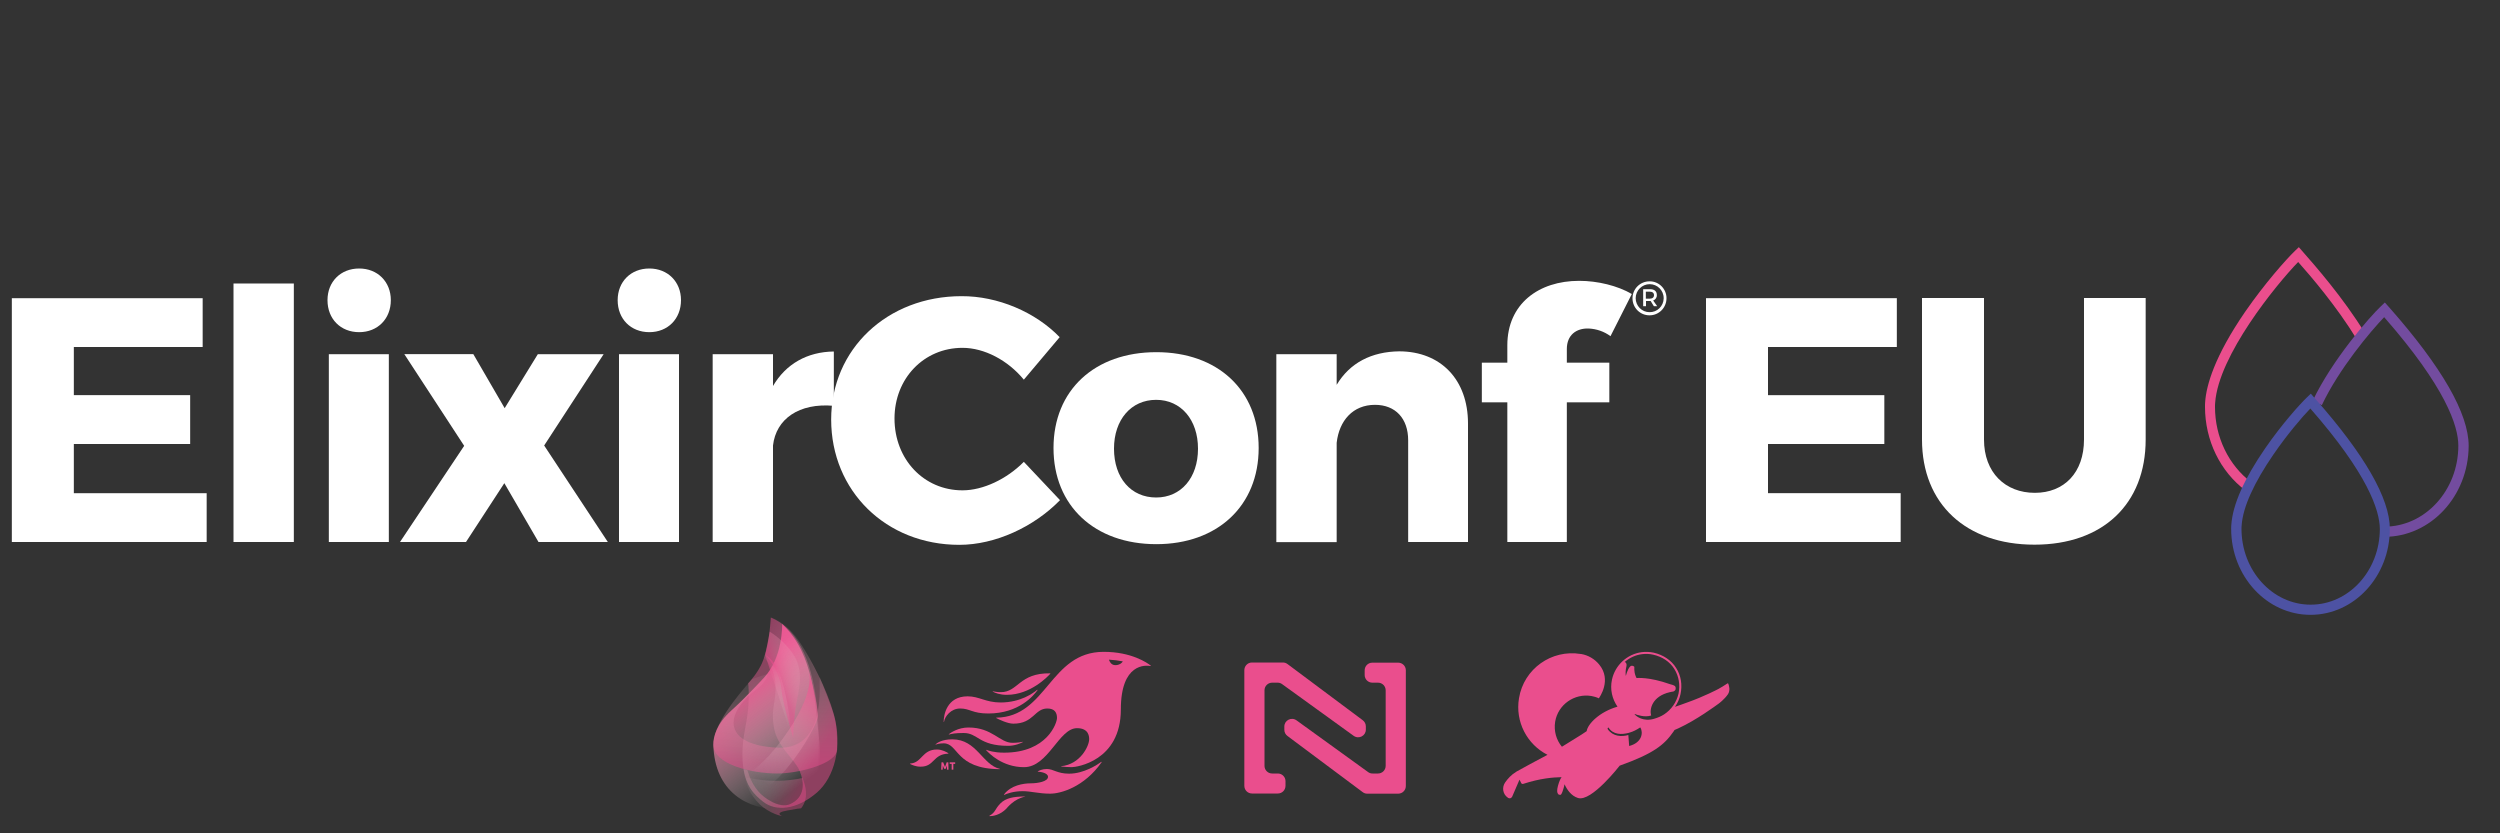 <?xml version="1.0" encoding="utf-8"?>
<!-- Generator: Adobe Illustrator 25.4.5, SVG Export Plug-In . SVG Version: 6.00 Build 0)  -->
<svg version="1.1" id="Layer_1" xmlns="http://www.w3.org/2000/svg" xmlns:xlink="http://www.w3.org/1999/xlink" x="0px" y="0px"
	 viewBox="0 0 1500 500" style="enable-background:new 0 0 1500 500;" xml:space="preserve">
<rect x="0" y="0" width="1500" height="500" fill="#333333" stroke="none"/>
<style type="text/css">
	.st0{display:none;}
	.st1{display:inline;}
	.st2{fill:#FFFFFF;}
	.st3{fill:#EA4E8D;}
	.st4{fill:#734C9F;}
	.st5{fill:#4D52A3;}
	.st6{fill:url(#SVGID_1_);}
	.st7{opacity:0.5;fill:url(#SVGID_00000137114873542615183870000018276172941225821333_);}
	.st8{opacity:0.5;fill:url(#SVGID_00000010278480164383011480000017334607578569606580_);}
	.st9{opacity:0.5;fill:url(#SVGID_00000165923723401706185740000012417344016123375014_);}
	.st10{opacity:0.5;fill:url(#SVGID_00000169520046688211164960000002057950674642023334_);}
	.st11{opacity:0.5;}
	.st12{fill:url(#SVGID_00000058580821762063146990000000606445232839454364_);}
	.st13{opacity:0.4;fill:url(#SVGID_00000043442203262994590910000016101300131989054863_);}
	.st14{fill:url(#SVGID_00000181769686712942087970000000013985400348887970_);}
</style>
<g>
	<g class="st0">
		<g class="st1">
			<path class="st2" d="M1304.6,122.9c2.5,1.4,4.5,3.4,6,6c1.4,2.5,2.2,5.3,2.2,8.4c0,3.1-0.7,5.9-2.2,8.4c-1.5,2.6-3.5,4.6-6,6
				c-2.5,1.5-5.3,2.2-8.4,2.2c-3.1,0-5.9-0.7-8.4-2.2c-2.5-1.5-4.5-3.5-6-6c-1.5-2.5-2.2-5.3-2.2-8.4c0-3,0.7-5.8,2.2-8.4
				c1.5-2.5,3.5-4.5,6-6c2.5-1.5,5.4-2.2,8.5-2.2C1299.3,120.7,1302.1,121.4,1304.6,122.9z M1303.6,150.2c2.3-1.3,4-3.1,5.4-5.4
				c1.3-2.3,2-4.8,2-7.6c0-2.8-0.6-5.3-1.9-7.5c-1.3-2.2-3.1-4-5.3-5.3c-2.2-1.3-4.8-2-7.5-2c-2.8,0-5.3,0.7-7.6,2
				c-2.3,1.3-4.1,3.1-5.4,5.4c-1.3,2.3-2,4.8-2,7.5c0,2.7,0.7,5.2,2,7.5c1.3,2.3,3.1,4.1,5.3,5.4c2.3,1.3,4.8,2,7.5,2
				C1298.8,152.2,1301.3,151.5,1303.6,150.2z M1303.4,137.8c-0.7,1-1.8,1.8-3.1,2.2l4.4,6.8h-2.5l-4.1-6.4c-0.3,0-0.6,0-1.1,0h-4.9
				v6.3h-2.4v-19h7.3c2.3,0,4.2,0.6,5.5,1.7c1.3,1.1,2,2.7,2,4.6C1304.5,135.6,1304.1,136.8,1303.4,137.8z M1300.7,137.3
				c0.9-0.8,1.4-1.8,1.4-3.2c0-1.3-0.5-2.4-1.4-3.1c-0.9-0.7-2.2-1.1-3.9-1.1h-4.8v8.6h4.8C1298.5,138.4,1299.8,138.1,1300.7,137.3z
				"/>
		</g>
		<g class="st1">
			<path class="st2" d="M253.6,284.4v32.7H117.3v-176h133v32.7h-92.5V212h81.7v31.7h-81.7v40.7H253.6z"/>
			<path class="st2" d="M272.7,130.5h39.2v186.5h-39.2V130.5z"/>
			<path class="st2" d="M339.8,156.7c-4.5-4.2-6.8-9.4-6.8-15.6c0-6.2,2.3-11.4,6.8-15.6c4.5-4.2,10.4-6.3,17.6-6.3
				c7.2,0,13.1,2,17.6,6c4.5,4,6.8,9.1,6.8,15.1c0,6.5-2.3,11.9-6.8,16.2c-4.5,4.3-10.4,6.4-17.6,6.4
				C350.2,163,344.3,160.9,339.8,156.7z M337.8,181.8H377v135.3h-39.2V181.8z"/>
			<path class="st2" d="M488.9,317.1l-29.7-41.5l-30.7,41.5h-42.7l52-68.1l-50.3-67.1h44l28.7,39.5l29.4-39.5h41.7l-50.3,66.1
				l52.3,69.1H488.9z"/>
			<path class="st2" d="M543.9,156.7c-4.5-4.2-6.8-9.4-6.8-15.6c0-6.2,2.3-11.4,6.8-15.6c4.5-4.2,10.4-6.3,17.6-6.3
				c7.2,0,13.1,2,17.6,6c4.5,4,6.8,9.1,6.8,15.1c0,6.5-2.3,11.9-6.8,16.2c-4.5,4.3-10.4,6.4-17.6,6.4
				C554.3,163,548.5,160.9,543.9,156.7z M541.9,181.8h39.2v135.3h-39.2V181.8z"/>
			<path class="st2" d="M663.5,184.8c8-3.4,17.1-5,27.5-5V216c-4.4-0.3-7.3-0.5-8.8-0.5c-11.2,0-20,3.1-26.4,9.4
				c-6.4,6.3-9.6,15.7-9.6,28.3v63.9H607V181.8h37.5v17.9C649.2,193.1,655.5,188.2,663.5,184.8z"/>
			<path class="st2" d="M738.2,308.4c-14.5-7.8-25.9-18.6-34.2-32.4c-8.3-13.8-12.4-29.5-12.4-46.9c0-17.4,4.1-33.1,12.4-46.9
				c8.3-13.8,19.7-24.6,34.2-32.4c14.5-7.8,30.8-11.7,48.9-11.7c15.2,0,29,2.7,41.4,8c12.3,5.4,22.7,13.1,31,23.1l-26.1,24.1
				c-11.9-13.7-26.6-20.6-44.2-20.6c-10.9,0-20.6,2.4-29.2,7.2c-8.5,4.8-15.2,11.4-20,20c-4.8,8.5-7.2,18.3-7.2,29.2
				c0,10.9,2.4,20.6,7.2,29.2c4.8,8.5,11.4,15.2,20,20c8.5,4.8,18.3,7.2,29.2,7.2c17.6,0,32.3-7,44.2-20.9l26.1,24.1
				c-8.4,10.2-18.8,18-31.2,23.4c-12.4,5.4-26.2,8-41.5,8C768.9,320.1,752.7,316.2,738.2,308.4z"/>
			<path class="st2" d="M894.8,310.2c-11.3-5.9-20.2-14.2-26.5-24.8c-6.4-10.6-9.6-22.5-9.6-36c0-13.4,3.2-25.4,9.6-36
				c6.4-10.6,15.2-18.8,26.5-24.8c11.3-5.9,24.1-8.9,38.3-8.9c14.2,0,27,3,38.2,8.9c11.2,6,20,14.2,26.4,24.8
				c6.4,10.6,9.6,22.5,9.6,36c0,13.4-3.2,25.4-9.6,36c-6.4,10.6-15.2,18.8-26.4,24.8c-11.2,6-24,8.9-38.2,8.9
				C918.9,319.1,906.1,316.1,894.8,310.2z M957.9,276.7c6.5-6.8,9.7-15.9,9.7-27.3c0-11.4-3.2-20.5-9.7-27.3
				c-6.5-6.8-14.7-10.2-24.8-10.2s-18.4,3.4-24.9,10.2c-6.5,6.8-9.8,15.9-9.8,27.3c0,11.4,3.3,20.5,9.8,27.3
				c6.5,6.8,14.8,10.2,24.9,10.2S951.4,283.5,957.9,276.7z"/>
			<path class="st2" d="M1145.7,194.9c10.3,10.1,15.5,25,15.5,44.8v77.4h-39.2v-71.4c0-10.7-2.3-18.7-7-24
				c-4.7-5.3-11.5-7.9-20.4-7.9c-9.9,0-17.8,3.1-23.6,9.2c-5.9,6.1-8.8,15.2-8.8,27.3v66.9h-39.2V181.8h37.5v15.8
				c5.2-5.7,11.6-10.1,19.4-13.2c7.7-3.1,16.2-4.7,25.4-4.7C1121.8,179.8,1135.4,184.8,1145.7,194.9z"/>
			<path class="st2" d="M1229,184.8h34.7V215H1230v102.1h-39.2V215H1170v-30.2h20.9v-6c0-15.4,4.6-27.7,13.7-36.7
				c9.1-9.1,22-13.6,38.6-13.6c5.9,0,11.4,0.6,16.7,1.9c5.3,1.3,9.7,3.1,13.2,5.4l-10.3,28.4c-4.5-3.2-9.8-4.8-15.8-4.8
				c-11.9,0-17.9,6.5-17.9,19.6V184.8z"/>
		</g>
	</g>
	<g>
		<g>
			<path class="st3" d="M1347.3,294.3c-15.2-11.4-24.3-30.1-24.3-50.2c0-1,0-2,0.1-3c0.7-9.8,5.5-27.2,24.1-54.2
				c11.7-16.9,24.5-31.3,29.8-36.4l2.3-2.2l2.7,3.1c6.5,7.4,23.9,27.1,37.1,48.7l-5.2,3.2c-12-19.6-27.6-37.8-35-46.1
				c-13.2,13.6-47.8,56.1-49.8,84.4c-0.1,0.9-0.1,1.7-0.1,2.6c0,18.1,8.2,35,21.9,45.3L1347.3,294.3z"/>
		</g>
		<g>
			<path class="st4" d="M1430.6,322.1V316c24.5,0,44.4-21.8,44.4-48.6c0-12-7.8-35.2-44.5-77.1c-8.4,8.7-27.2,31.2-37.4,52.8
				l-5.5-2.6c11.7-24.6,34.1-50.3,41-56.8l2.3-2.2l2.7,3c31.6,35.8,47.6,63.7,47.6,83C1481.1,297.6,1458.5,322.1,1430.6,322.1z"/>
		</g>
		<g>
			<path class="st5" d="M1386.3,368.9c-26.2,0-47.6-23.1-47.6-51.6c0-0.8,0-1.7,0.1-2.6c0.9-12.1,7.7-27.4,20.3-45.7
				c9.8-14.2,20.6-26.3,25.1-30.6l2.3-2.2l2.6,3c29.7,33.6,44.8,59.9,44.8,78.1C1433.9,345.8,1412.6,368.9,1386.3,368.9z
				 M1386.2,245.1c-5.1,5.3-13.9,15.6-22,27.4c-11.8,17.1-18.5,31.9-19.2,42.7c-0.1,0.7-0.1,1.4-0.1,2.1c0,25.1,18.6,45.5,41.5,45.5
				c22.9,0,41.5-20.4,41.5-45.5C1427.8,306.1,1420.6,284.4,1386.2,245.1z"/>
		</g>
	</g>
</g>
<g>
	<g>
		<g>
			<g>
				<path class="st3" d="M661,457.3c0.1-0.1-0.1-0.3-0.2-0.2c-2.3,1.7-10.5,7.1-19.3,7.1c-7.3,0-9.3-2.8-13.4-2.8
					c-2.8,0-4.7,1-5.4,1.4c-0.1,0.1-0.1,0.2,0.1,0.2c1.4,0.1,6,0.7,6,3.1c0,2.8-6.1,3.9-10.4,3.9c-4.2,0-11.9,1.1-16,6.7
					c-0.1,0.1,0,0.3,0.2,0.2c1.3-0.6,5.3-2.2,11-2.2c4.9,0,9.8,1.5,16.3,1.5C636.4,476.3,650.6,472.2,661,457.3z"/>
			</g>
			<g>
				<path class="st3" d="M614.9,477.9c-6.7,0-11.5,0.9-14.7,4.2c-3.5,3.6-2.8,5.3-6.5,7.3c-0.1,0.1-0.1,0.3,0.1,0.3
					c1.6,0,6.2-0.5,10.1-4.6c0,0,4.5-5.9,11.2-7.1C615.2,478,615.3,477.9,614.9,477.9z"/>
			</g>
			<g>
				<path class="st3" d="M599.9,461.3c-10.4-2.3-13.8-17.7-28.5-17.7c-6.3,0-9.3,2.2-10.1,3.1c-0.1,0.1-0.1,0.2,0.1,0.1
					c0.7-0.3,2.3-0.8,4.8-0.8c9,0,7,15.3,33.6,15.5C599.9,461.5,600,461.3,599.9,461.3z"/>
			</g>
			<g>
				<path class="st3" d="M568.9,452.2c0.2,0,0.2-0.2,0.1-0.3c-1-0.6-3.7-2.2-6.8-2.2c-9,0-9,8-16,8.4c-0.2,0-0.2,0.2-0.1,0.3
					c1,0.5,3.3,1.6,6.2,1.6C560.7,460.1,559.7,452.5,568.9,452.2z"/>
			</g>
			<g>
				<path class="st3" d="M613.7,445.1c-1.2,0.2-3.2,0.6-6.2,0.6c-7.7,0-12.1-9.2-26.4-9.2c-6.2,0-10.6,3.1-11.8,4
					c-0.1,0.1,0,0.2,0.1,0.2c1.7-0.4,3.5-0.9,8.8-0.9c8.7,0,9,7.7,26.7,7.7c4,0,7.5-1.5,8.9-2.3C613.9,445.2,613.8,445,613.7,445.1z
					"/>
			</g>
			<g>
				<path class="st3" d="M622.3,413.9c0.1-0.1,0.3,0,0.2,0.2c-2.2,3.1-11.1,14-29.5,14c-9.6,0-11-3-16.9-3c-5.5,0-9.2,4.7-9.7,8
					c0,0.1-0.2,0.1-0.2,0c0-3.9,1.7-15.3,14.4-15.3c6.9,0,10.8,3.7,19.9,3.7C612.6,421.4,620,415.8,622.3,413.9z"/>
			</g>
			<g>
				<path class="st3" d="M591.7,450.1c1.7,1.9,9.7,10.2,22.7,10.2c14.6,0,20.9-23.4,31.8-23.4c7.2,0,7.3,5.2,7.3,6.6
					c0,4.2-5.4,15.1-16.7,16.2c-0.1,0-0.2,0.2,0,0.2c1.6,0.2,4.3,0.4,6.2,0.4c2.8,0,29.5-3.6,29.5-34.6c0-28,15-26.6,17.9-26.1
					c0.1,0,0.2-0.1,0.1-0.2c-2-1.6-11.5-8.3-28.3-8.3c-32.4,0-34,39.1-64.4,39.5c-0.1,0-0.2,0.2-0.1,0.2c1.5,0.8,6.8,3.4,10.3,3.4
					c12.2,0,12.7-9.1,20.4-9.1c4.5,0,5.8,2.6,5.8,5.7c0,2.8-5.7,20.8-31.8,20.8c-6.2,0-9.5-1.3-10.6-1.7
					C591.7,449.9,591.6,450,591.7,450.1z M665.4,395.9c0-0.1,0-0.2,0.1-0.1c2.9,0.2,5.6,0.5,8,1c0.1,0,0.1,0.1,0.1,0.2
					c-0.3,0.5-1.7,2.1-4.4,2.1C666.5,399.1,665.6,396.5,665.4,395.9z"/>
			</g>
			<g>
				<path class="st3" d="M630.1,404c0.1,0,0.1,0.1,0.1,0.2c-1.3,1.5-11.8,12.7-26.1,12.7c-4.2,0-7.2-1.2-8.4-1.9
					c-0.1-0.1-0.2-0.3,0.1-0.2c0.9,0.2,2.7,0.5,4.7,0.5C610.9,415.3,611.5,403.7,630.1,404z"/>
			</g>
		</g>
		<g>
			<g>
				<path class="st3" d="M572,461.8H571v-3.5h-1.2v-0.9h3.3v0.9H572V461.8z M565.6,461.8h-0.9l0.2-4.4h1l1.1,2.8l1-2.8h1l0.1,4.4
					h-0.9l-0.1-2.5l-0.7,2h-0.9l-0.8-2L565.6,461.8z"/>
			</g>
		</g>
	</g>
	<g>
		
			<linearGradient id="SVGID_1_" gradientUnits="userSpaceOnUse" x1="71.505" y1="6565.154" x2="163.507" y2="6565.154" gradientTransform="matrix(-0.605 -0.796 0.796 -0.605 -4693.398 4501.408)">
			<stop  offset="0" style="stop-color:#221F1F;stop-opacity:0"/>
			<stop  offset="7.361960e-02" style="stop-color:#E5E5E4;stop-opacity:0"/>
			<stop  offset="0.381" style="stop-color:#E8A8BC;stop-opacity:0.407"/>
			<stop  offset="0.689" style="stop-color:#E96D9A;stop-opacity:0.814"/>
			<stop  offset="0.83" style="stop-color:#EA4E8D"/>
		</linearGradient>
		<path class="st6" d="M458.2,406.8c0,0-10.7,11.7-19.5,19.6c-8.8,7.9-10.8,15.8-10.7,20.5c0.8,28.3,20.6,39.1,40.4,38.6
			c19-0.5,25.6-22.2,23-42.7c-2.6-20.5-2.4-49.8-22.1-68.4C469.3,374.3,469.9,394.6,458.2,406.8z"/>
		
			<linearGradient id="SVGID_00000023990084820654816450000005405027310976546229_" gradientUnits="userSpaceOnUse" x1="155.999" y1="6598.565" x2="87.456" y2="6543.792" gradientTransform="matrix(-0.605 -0.796 0.796 -0.605 -4693.398 4501.408)">
			<stop  offset="0" style="stop-color:#221F1F;stop-opacity:0"/>
			<stop  offset="7.361960e-02" style="stop-color:#E5E5E4;stop-opacity:0"/>
			<stop  offset="0.381" style="stop-color:#E8A8BC;stop-opacity:0.407"/>
			<stop  offset="0.689" style="stop-color:#E96D9A;stop-opacity:0.814"/>
			<stop  offset="0.83" style="stop-color:#EA4E8D"/>
		</linearGradient>
		<path style="opacity:0.5;fill:url(#SVGID_00000023990084820654816450000005405027310976546229_);" d="M451.3,407.4
			c-9.8,11-23.3,27.7-23.3,39.5c0,11.4,22.2,17.2,38.5,17.2c11.9,0,35.8-5.6,35.8-14.6c0-19.5-1.6-19.8-10.2-42.6
			c-2.2-5.8,7.3,43.1-25.4,41.7c-32.7-1.4-32.9-19.8-13-34.9c7.9-6,6.7-9.3,6.7-9.3"/>
		
			<linearGradient id="SVGID_00000003786525951077888460000000280784569327344007_" gradientUnits="userSpaceOnUse" x1="70.638" y1="6570.701" x2="170.717" y2="6570.701" gradientTransform="matrix(-0.605 -0.796 0.796 -0.605 -4693.398 4501.408)">
			<stop  offset="0" style="stop-color:#221F1F;stop-opacity:0"/>
			<stop  offset="7.361960e-02" style="stop-color:#E5E5E4;stop-opacity:0"/>
			<stop  offset="0.381" style="stop-color:#E8A8BC;stop-opacity:0.407"/>
			<stop  offset="0.689" style="stop-color:#E96D9A;stop-opacity:0.814"/>
			<stop  offset="0.83" style="stop-color:#EA4E8D"/>
		</linearGradient>
		<path style="opacity:0.5;fill:url(#SVGID_00000003786525951077888460000000280784569327344007_);" d="M448.9,410
			c0,0,1.4,10.6-1.4,24.8c-2.8,14.2-7.6,45.8,23.7,51.1c14.7-0.3,19-20.4,19-20.4s9.2-79.7-27.7-95c-0.5,5.8-1,17.5-5.4,27.6
			C457.1,398.1,454.9,403.5,448.9,410z"/>
		
			<linearGradient id="SVGID_00000082351198974069493040000017577983630647144357_" gradientUnits="userSpaceOnUse" x1="157.715" y1="6558.393" x2="74.882" y2="6589.835" gradientTransform="matrix(-0.605 -0.796 0.796 -0.605 -4693.398 4501.408)">
			<stop  offset="0" style="stop-color:#221F1F;stop-opacity:0"/>
			<stop  offset="7.361960e-02" style="stop-color:#E5E5E4;stop-opacity:0"/>
			<stop  offset="0.381" style="stop-color:#E8A8BC;stop-opacity:0.407"/>
			<stop  offset="0.689" style="stop-color:#E96D9A;stop-opacity:0.814"/>
			<stop  offset="0.83" style="stop-color:#EA4E8D"/>
		</linearGradient>
		<path style="opacity:0.5;fill:url(#SVGID_00000082351198974069493040000017577983630647144357_);" d="M458.2,394.4
			c0,0,3.2-6.9,4.2-23.9c0,0,8.8,1.4,18,15.6c6.6,10.2,15.6,27.2,19.8,42.1c5.6,19.9,0.3,38.3-10,47.3
			c-12.4,10.7-24.9,11.3-32.1,5.7c-6.5-5.1-10.7-10.3-12-19.7l2.4,0.6c0,0,1.4,6.5,6.2,12.4c3.6,4.5,13.2,10.8,19.3,8
			c9-4,8.8-12.8,5.8-19.9c-3.3-7.8-13.4-14.3-15.4-25.9c-2.2-12.6,1.8-15.9,0.8-27.3C464.3,399.8,458.2,394.4,458.2,394.4z"/>
		
			<linearGradient id="SVGID_00000178165023644754916090000017648288421207494819_" gradientUnits="userSpaceOnUse" x1="126.822" y1="6613.098" x2="135.741" y2="6581.081" gradientTransform="matrix(-0.605 -0.796 0.796 -0.605 -4693.398 4501.408)">
			<stop  offset="0" style="stop-color:#221F1F;stop-opacity:0"/>
			<stop  offset="7.361960e-02" style="stop-color:#E5E5E4;stop-opacity:0"/>
			<stop  offset="0.381" style="stop-color:#E8A8BC;stop-opacity:0.407"/>
			<stop  offset="0.689" style="stop-color:#E96D9A;stop-opacity:0.814"/>
			<stop  offset="0.83" style="stop-color:#EA4E8D"/>
		</linearGradient>
		<path style="opacity:0.5;fill:url(#SVGID_00000178165023644754916090000017648288421207494819_);" d="M475.9,442.8
			c0,0,0.3-11.5,1.8-20c1.4-8.1,4.7-19.3-0.9-28.8c-5.5-9.5-15-15-15-15s-1.1,6.5-2.7,13.8c0,0,9,8.9,9.9,22
			C469.5,421.1,475.9,442.8,475.9,442.8z"/>
		<g class="st11">
			
				<linearGradient id="SVGID_00000096031389352006811800000003266668830042195872_" gradientUnits="userSpaceOnUse" x1="105.966" y1="6580.283" x2="154.894" y2="6580.283" gradientTransform="matrix(-0.605 -0.796 0.796 -0.605 -4693.398 4501.408)">
				<stop  offset="0" style="stop-color:#221F1F;stop-opacity:0"/>
				<stop  offset="7.361960e-02" style="stop-color:#E5E5E4;stop-opacity:0"/>
				<stop  offset="0.381" style="stop-color:#E8A8BC;stop-opacity:0.407"/>
				<stop  offset="0.689" style="stop-color:#E96D9A;stop-opacity:0.814"/>
				<stop  offset="0.83" style="stop-color:#EA4E8D"/>
			</linearGradient>
			<path style="fill:url(#SVGID_00000096031389352006811800000003266668830042195872_);" d="M475.1,442.2c0,0-1.6-15.9-3.6-24.6
				c-2.5-10.8-4.9-20.3-12.4-24.7"/>
		</g>
		
			<linearGradient id="SVGID_00000015344346769498610530000000174728444544945798_" gradientUnits="userSpaceOnUse" x1="106.896" y1="6537.471" x2="67.465" y2="6552.439" gradientTransform="matrix(-0.605 -0.796 0.796 -0.605 -4693.398 4501.408)">
			<stop  offset="0" style="stop-color:#221F1F;stop-opacity:0"/>
			<stop  offset="7.361960e-02" style="stop-color:#E5E5E4;stop-opacity:0"/>
			<stop  offset="0.381" style="stop-color:#E8A8BC;stop-opacity:0.407"/>
			<stop  offset="0.689" style="stop-color:#E96D9A;stop-opacity:0.814"/>
			<stop  offset="0.83" style="stop-color:#EA4E8D"/>
		</linearGradient>
		<path style="opacity:0.4;fill:url(#SVGID_00000015344346769498610530000000174728444544945798_);" d="M469.4,489.7
			c0,0-5.4-2,3-3.4c8.3-1.4,5.5-1,5.5-1l2.7-0.3c0,0,6.1-5.8,0.9-18.2c-9.3,2-20.5,2.7-34.3-0.5c0.1,4.1,3,9.5,4.8,11.8
			c3,4,4.9,5.8,8.3,7.9C463.8,488.1,466.5,489.1,469.4,489.7z"/>
		
			<linearGradient id="SVGID_00000057145297432475764520000017906692021564945540_" gradientUnits="userSpaceOnUse" x1="-3570.904" y1="505.817" x2="-3671.181" y2="425.686" gradientTransform="matrix(-0.963 0.271 0.271 0.963 -3147.008 982.813)">
			<stop  offset="0" style="stop-color:#221F1F;stop-opacity:0"/>
			<stop  offset="0.343" style="stop-color:#E5E5E4;stop-opacity:0"/>
			<stop  offset="0.351" style="stop-color:#E5E2E2;stop-opacity:1.201278e-02"/>
			<stop  offset="0.44" style="stop-color:#E7BECA;stop-opacity:0.15"/>
			<stop  offset="0.531" style="stop-color:#E89EB6;stop-opacity:0.291"/>
			<stop  offset="0.623" style="stop-color:#E985A6;stop-opacity:0.432"/>
			<stop  offset="0.714" style="stop-color:#E9709B;stop-opacity:0.573"/>
			<stop  offset="0.806" style="stop-color:#EA5E93;stop-opacity:0.714"/>
			<stop  offset="0.898" style="stop-color:#EA538E;stop-opacity:0.856"/>
			<stop  offset="0.991" style="stop-color:#EA4E8D"/>
		</linearGradient>
		<path style="fill:url(#SVGID_00000057145297432475764520000017906692021564945540_);" d="M433.5,468.1c0,0,14.2,5,35.8-24.4
			c21.6-29.5,16-41.3,15.6-42.8c0,0,5.8,20.3,5.8,28.9c0,6.7-32.3,61.3-51.7,45.3C437.5,473.6,434.6,469.8,433.5,468.1z"/>
	</g>
	<g>
		<path class="st3" d="M769.8,397.5h-18.6c-2.6,0-4.6,2.1-4.6,4.6v69.4c0,2.6,2.1,4.6,4.6,4.6h15.5c2.6,0,4.6-2.1,4.6-4.6v-2.8
			c0-2.6-2.1-4.6-4.6-4.6h-3.4c-2.6,0-4.6-2.1-4.6-4.6v-45.3c0-2.6,2.1-4.6,4.6-4.6h3.3c1,0,1.9,0.3,2.7,0.9l42.9,31
			c3.1,2.2,7.3,0,7.3-3.7v-2c0-1.5-0.7-2.8-1.9-3.7l-45-33.6C771.7,397.8,770.7,397.5,769.8,397.5z"/>
		<path class="st3" d="M820.3,476.2h18.6c2.6,0,4.6-2.1,4.6-4.6v-69.4c0-2.6-2.1-4.6-4.6-4.6h-15.5c-2.6,0-4.6,2.1-4.6,4.6v2.8
			c0,2.6,2.1,4.6,4.6,4.6h3.4c2.6,0,4.6,2.1,4.6,4.6v45.3c0,2.6-2.1,4.6-4.6,4.6h-3.3c-1,0-1.9-0.3-2.7-0.9l-42.9-31
			c-3.1-2.2-7.3,0-7.3,3.7v2c0,1.5,0.7,2.8,1.9,3.7l45,33.6C818.4,475.9,819.3,476.2,820.3,476.2z"/>
	</g>
	<g>
		<path class="st3" d="M1037,410.3c-0.1-0.3-0.4-0.4-0.6-0.2c-2.2,1.5-3.5,2.2-5.4,3.3l0,0.3l0-0.3c0,0-8.5,4.5-18.7,8.1
			c-2.6,1-5.1,1.8-7.3,2.6c1.6-2.3,2.7-4.8,3.3-7.6c1.2-5.6,0.3-11.2-2.6-15.7c-2.9-4.7-7.8-7.9-13.5-9.2c-2.4-0.5-4.8-0.6-7.2-0.3
			c-8.8,1.2-15.9,7.8-17.8,16.4c-1.3,5.9,0.1,11.7,3.3,16.3c-10.8,3.1-17.9,10.4-18.5,14.7h0c-1,0.7-2,1.3-3,2
			c-4.8,3-9.6,6-11.6,7.2c-0.1,0-0.2,0.1-0.3,0.1c-3.3-4-4.9-9.4-4-15c1.7-10.2,11.5-17.1,21.7-15.4c1.6,0.3,3.1,0.7,4.5,1.4
			c0.4-0.6,7.9-11,0.2-20.3c-2.7-3.3-6.6-5.6-10.8-6.3c-0.1,0-0.1,0-0.2,0c-17.6-2.9-34.2,8.9-37.1,26.5c-2.4,14.2,4.9,27.8,17.1,34
			c-6.3,3.4-12,6.3-18.7,10.1c0,0,0,0-0.1,0.1c-2.9,1.7-5,4.1-6.5,6.2c-2.2,3-1.6,7.2,1.5,9.3l0.1,0.1c0.9,0.6,2,0.3,2.5-0.7
			c0.4-0.8,3.1-7.3,4.4-10.2c0.4,0.8,0.8,1.5,1,2c0.2,0.5,0.8,0.7,1.3,0.5c10.2-3.3,17.7-3.9,23-4c0,0,0,0-0.1,0.1
			c-0.6,0.7-1.4,2.5-2.1,5c-0.4,1.4-0.5,2.4-0.5,3.2c0,0,0,0,0,0c0,0,0,0.1,0,0.1c0.1,1.6,0.8,2.3,1.9,2.2c0.1,0,0.1,0,0.1,0
			c0,0,0,0,0,0c0,0,0,0,0,0c0.7-0.1,1.5-2.7,2-4.5c0.2-0.6,0.3-1.1,0.4-1.7c0-0.1,0-0.2,0-0.2c1.4,3.1,3.9,7,8.1,8.3
			c8.1,2.5,25-19.4,25-19.4c20.1-7.2,26.7-12.3,32.4-20.6l0.5-0.8c0.2-0.1,2.2-0.9,2.3-1c10.9-5,22.5-13.6,24.3-14.9l0,0
			c0,0,3.3-2.4,5.5-5.6C1038.3,414.1,1037.4,411.4,1037,410.3z M977.5,447.6L977,441c-4.1,1.2-9.2,0.9-12.3-3.4
			c-0.3-0.4-0.1-1,0.4-1.1l0,0c2.8,4.5,8,4.3,12.2,3.2l0,0c2.9-0.8,4.9-2,6.6-3.1c0.1-0.1,0.3-0.1,0.4,0
			C986,439.7,985.2,445.6,977.5,447.6z M998.5,428.6c-1.8,1.2-3.8,2-5.8,2.6c-6.7,2.1-11.1-1.5-11.9-2.6c-0.1-0.1,0-0.2,0.1-0.2
			c1.2,0.5,5.9,2.2,9.8,0.9c-1.2-4,0.8-11.6,11.2-14c0,0,1-0.2,1.5-0.3c0,0,0,0,0,0c0,0,0.9,0,1.4-0.6c0.2-0.1,0.3-0.3,0.4-0.5
			c0.2-0.1,0.2-0.8,0.2-1c0-0.1,0-0.1,0-0.1c0,0,0,0,0,0c0-0.3,0-0.7-0.5-1.2c-0.6-0.5-2.4-1-2.6-1c-13.3-4.7-20-3.7-20.4-3.8
			c0,0,0,0,0,0c0,0,0,0,0,0c0,0,0,0,0,0c-0.1-0.3-0.5-1-0.5-1.1c-1.2-3.1-0.7-5.4-0.8-5.6c-0.5-0.6-1.6-1-2.4-0.3
			c-1.8,1.6-2.7,5.9-2.7,5.8c-0.2-1.2-0.3-3.1,0.4-6.1c0.2-1-0.2-2.1-1.1-2.3c2.9-2.5,6.4-4.2,10.4-4.7c2.2-0.3,4.5-0.2,6.7,0.3
			c5.4,1.2,10,4.2,12.7,8.6c2.7,4.3,3.6,9.6,2.5,14.8C1005.9,421.3,1002.9,425.7,998.5,428.6z"/>
	</g>
</g>
<path class="st2" d="M999.9,178.9c0,5.7-4.5,10.3-10.2,10.3c0,0,0,0,0,0c-5.7,0-10.2-4.6-10.2-10.2c0-5.7,4.6-10.2,10.2-10.2
	C995.3,168.7,999.9,173.3,999.9,178.9z M998.2,178.9c0-4.7-3.8-8.4-8.4-8.4s-8.4,3.8-8.4,8.4c0,4.6,3.7,8.4,8.3,8.4
	c4.6,0.1,8.4-3.6,8.5-8.2C998.2,179,998.2,179,998.2,178.9z M991.9,180.3l2.4,3.4h-2l-1.9-3.1h-2.8v3.1h-1.7v-10.2h4.1
	c2.7,0,4.1,1.3,4.1,3.5C994.2,178.5,993.3,179.8,991.9,180.3z M989.9,179.2c1.6,0,2.5-0.8,2.5-2.1c0-1.3-0.9-2.1-2.5-2.1h-2.4v4.2
	H989.9z"/>
<path class="st2" d="M44.3,208.1v29h69.8v29.3H44.3v29.5H124v29.3H7.1V178.9h114.5v29.3H44.3z"/>
<path class="st2" d="M140.1,325.2V170.1h36.2v155.1H140.1z"/>
<path class="st2" d="M234.5,180.1c0,11.2-7.9,19.2-19,19.2c-11.1,0-19-7.9-19-19.2c0-11.1,7.9-19,19-19
	C226.6,161.1,234.5,169.1,234.5,180.1z M197.3,325.2V212.5h36v112.7H197.3z"/>
<path class="st2" d="M322.7,212.5h39.5l-35.7,54.8l38.2,57.9h-41.6l-20.5-35.3l-23,35.3H240l38.5-57.7l-35.9-55h41.4l18.8,32.4
	L322.7,212.5z"/>
<path class="st2" d="M408.6,180.1c0,11.2-7.9,19.2-19,19.2c-11.1,0-19-7.9-19-19.2c0-11.1,7.9-19,19-19
	C400.7,161.1,408.6,169.1,408.6,180.1z M371.4,325.2V212.5h36v112.7H371.4z"/>
<path class="st2" d="M463.8,231.6c7.7-13.2,20.5-20.5,36.5-20.7v32.6c-20.9-1.9-34.7,7.9-36.5,23.8v57.9h-36.2V212.5h36.2V231.6z"/>
<path class="st2" d="M635.8,202.3l-21.5,25.5c-9.6-11.7-23.8-19.1-36.8-19.1c-23.2,0-40.8,18.4-40.8,42.4
	c0,24.5,17.6,43.1,40.8,43.1c12.3,0,26.5-6.7,36.8-17.1l21.7,23c-15.7,16.1-38.9,26.8-60.4,26.8c-44.1,0-76.9-32.4-76.9-75.2
	c0-42.2,33.7-74,78.2-74C598.6,177.6,621.2,187.2,635.8,202.3z"/>
<path class="st2" d="M755.2,268.8c0,34.7-24.7,57.7-61.4,57.7c-37,0-61.7-23-61.7-57.7s24.7-57.5,61.7-57.5
	C730.5,211.3,755.2,234,755.2,268.8z M668.4,269.2c0,17.6,10.2,29.3,25.3,29.3c14.8,0,25.1-11.7,25.1-29.3
	c0-17.3-10.2-29.3-25.1-29.3C678.7,239.9,668.4,251.8,668.4,269.2L668.4,269.2z"/>
<path class="st2" d="M880.8,254.1v71.1h-35.9v-61c0-13.2-7.7-21.3-19.9-21.3c-13.2,0-21.5,9.4-23,22.8v59.6h-36.2V212.5H802v18.4
	c7.9-13.2,20.9-19.9,37.6-20.1C864.5,210.9,880.8,227.8,880.8,254.1z"/>
<path class="st2" d="M940.1,209.4v8.2h25.5v23.8h-25.5v83.8h-35.7v-83.8h-15.3v-23.8h15.3v-10.4c0-24.9,18.8-38.7,43.1-38.7
	c11.1,0,23,2.9,31.6,7.9l-12.8,25.3c-3.8-2.8-8.4-4.4-13.2-4.6C945.8,196.9,940.1,201,940.1,209.4z"/>
<path class="st2" d="M1060.8,208.1v29h69.8v29.3h-69.8v29.5h79.6v29.3h-116.8V178.9h114.5v29.3H1060.8z"/>
<path class="st2" d="M1287.4,263.7c0,38.7-25.7,63.1-66.7,63.1c-41.2,0-67.5-24.5-67.5-63.1v-84.9h37.2v84.9c0,19.9,12.8,32,30.5,32
	c17.6,0,29.5-12.1,29.5-32v-84.9h37L1287.4,263.7z"/>
</svg>
